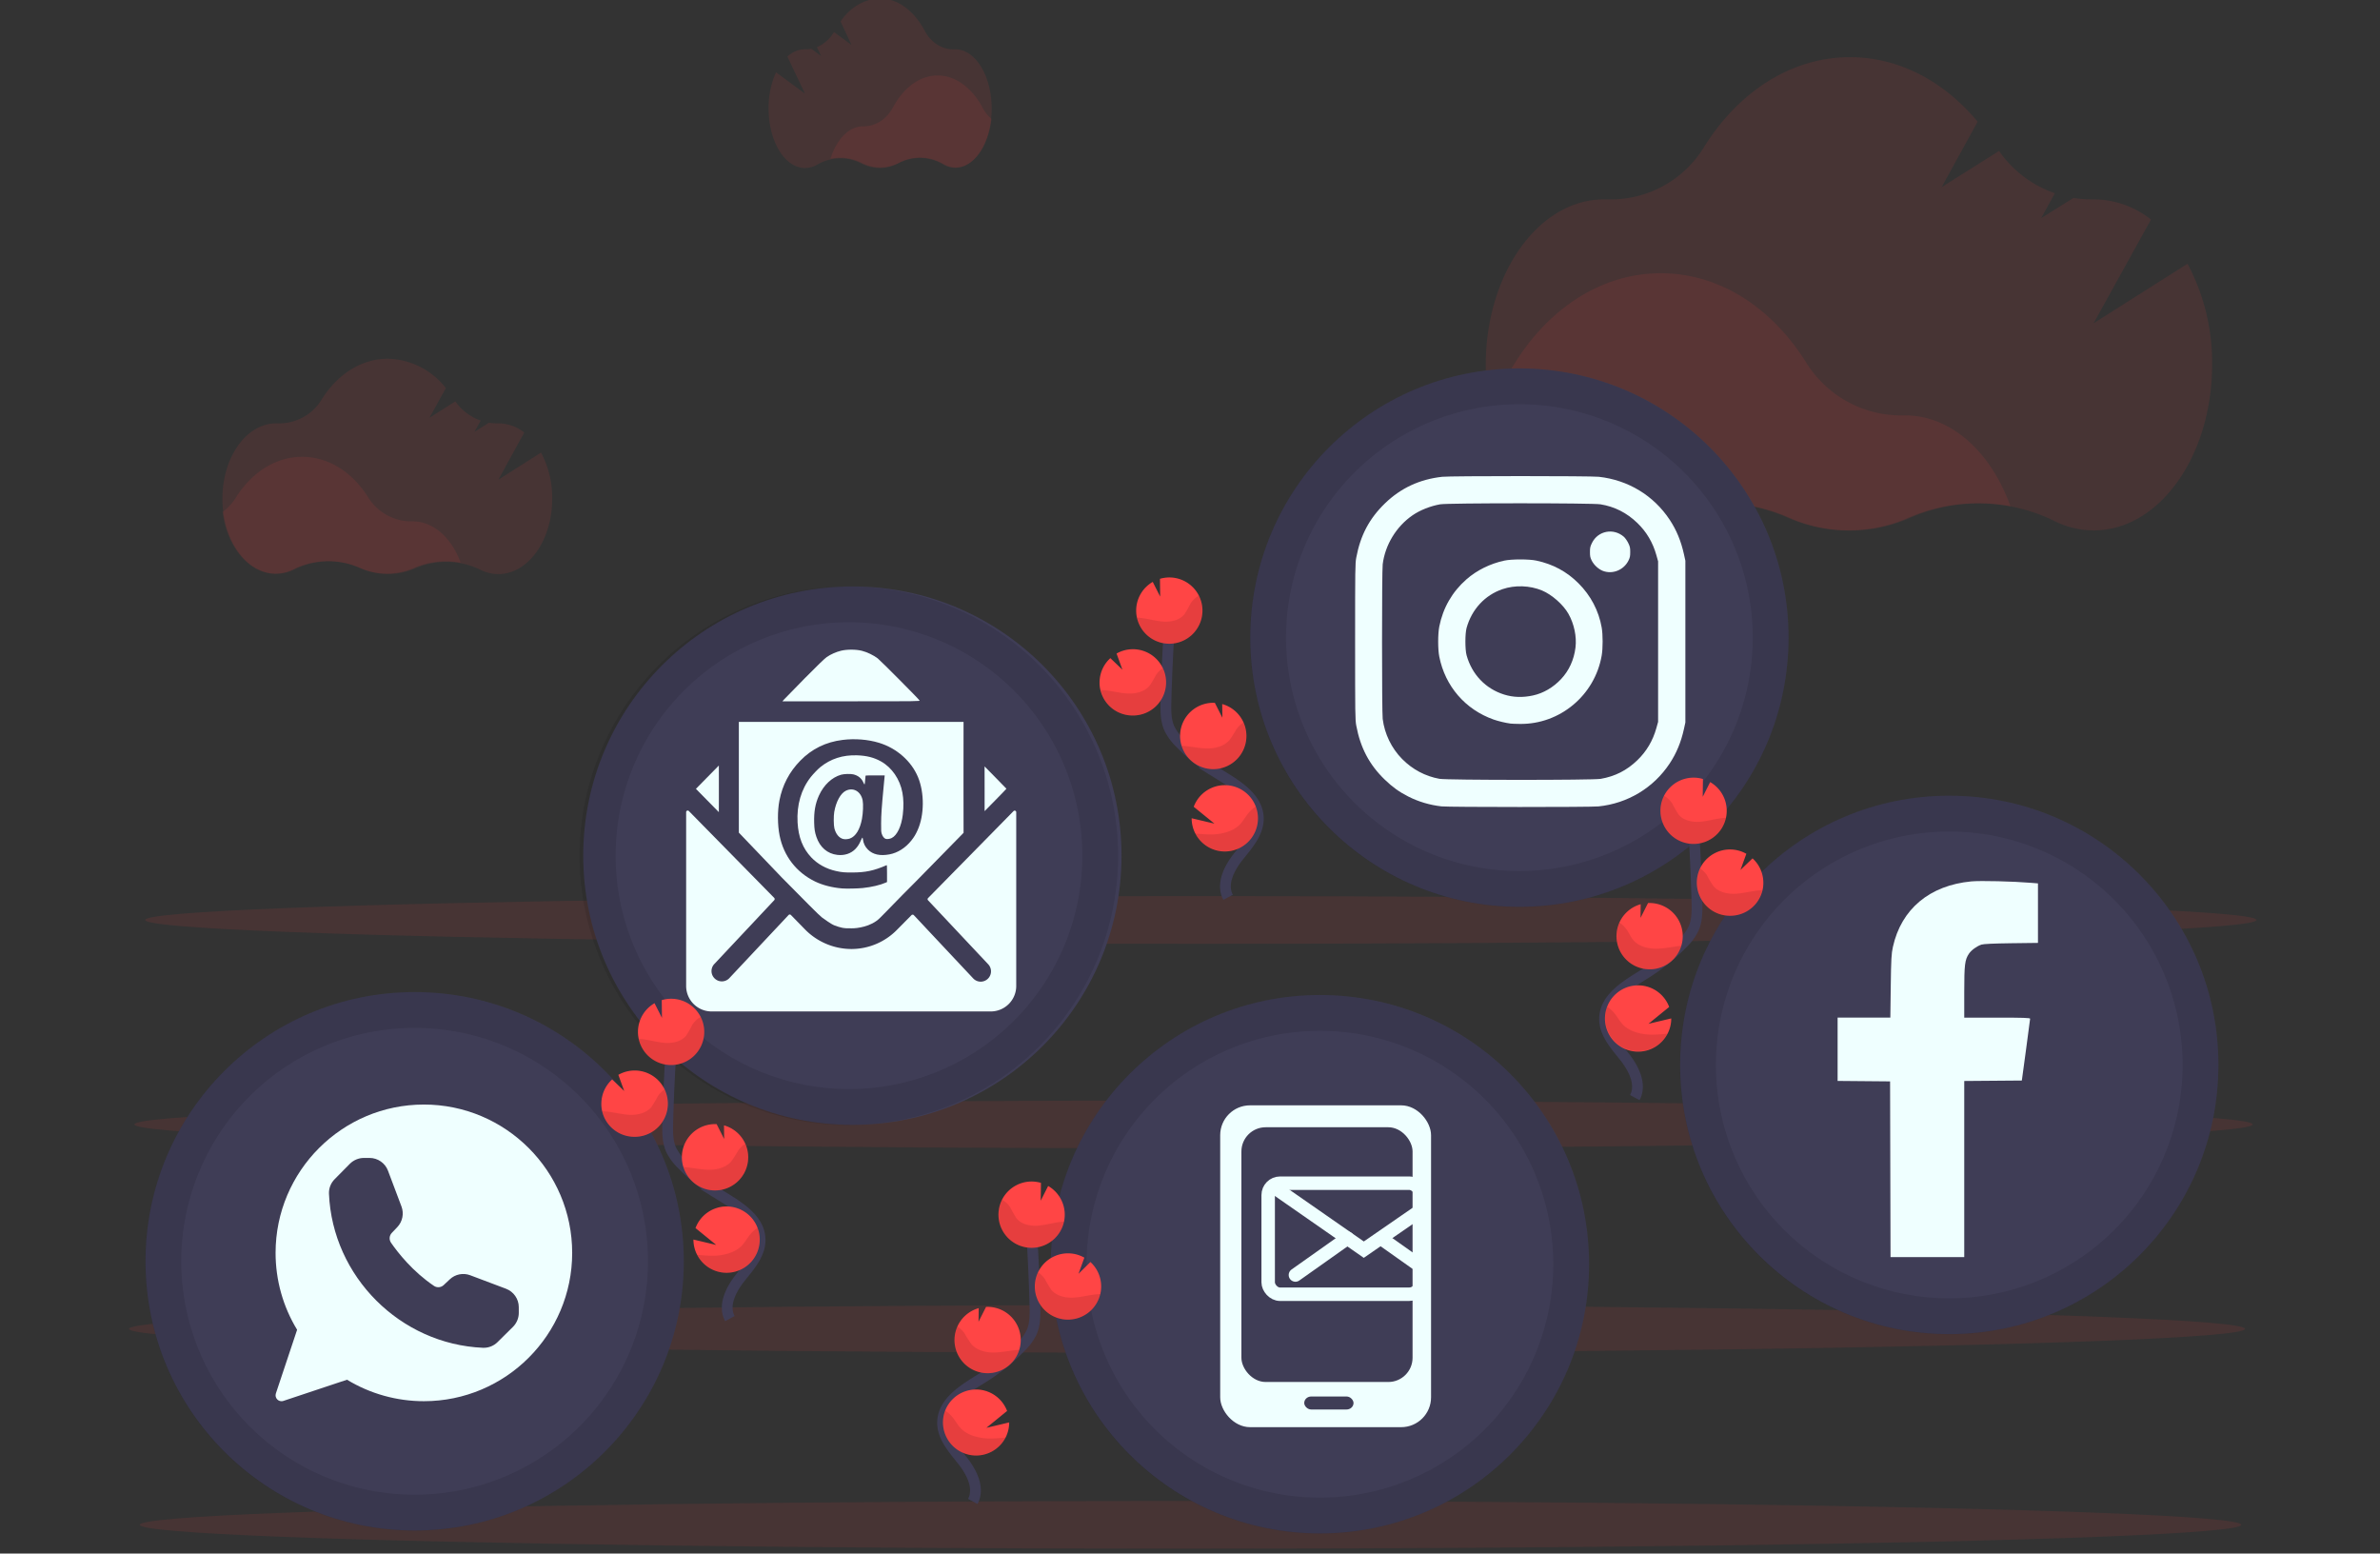 <?xml version="1.0" encoding="UTF-8" standalone="no"?>
<svg
   xmlns:dc="http://purl.org/dc/elements/1.1/"
   xmlns:cc="http://creativecommons.org/ns#"
   xmlns:rdf="http://www.w3.org/1999/02/22-rdf-syntax-ns#"
   xmlns:svg="http://www.w3.org/2000/svg"
   xmlns="http://www.w3.org/2000/svg"
   xmlns:xlink="http://www.w3.org/1999/xlink"
   xmlns:sodipodi="http://sodipodi.sourceforge.net/DTD/sodipodi-0.dtd"
   xmlns:inkscape="http://www.inkscape.org/namespaces/inkscape"
   width="932.627"
   height="608.636"
   data-name="Layer 1"
   version="1.1"
   viewBox="0 0 932.627 608.636"
   id="svg157"
   sodipodi:docname="H2.svg"
   inkscape:version="0.92.5 (2060ec1f9f, 2020-04-08)">
  <rect x="0" y="0" width="932.627" height="608.636" fill="#333333" stroke="none"/>
  <sodipodi:namedview
     pagecolor="#ffffff"
     bordercolor="#666666"
     borderopacity="1"
     objecttolerance="10"
     gridtolerance="10"
     guidetolerance="10"
     inkscape:pageopacity="0"
     inkscape:pageshadow="2"
     inkscape:window-width="1360"
     inkscape:window-height="705"
     id="namedview159"
     showgrid="false"
     inkscape:zoom="0.52009205"
     inkscape:cx="283.85842"
     inkscape:cy="327.2659"
     inkscape:window-x="1358"
     inkscape:window-y="-8"
     inkscape:window-maximized="1"
     inkscape:current-layer="g118" />
  <defs
     id="defs15">
    <linearGradient
       id="deacd444-d5db-4c24-9492-02e57292be3c"
       x1="675.05"
       x2="675.05"
       y1="606.02"
       y2="240.27"
       gradientUnits="userSpaceOnUse">
      <stop
         stop-color="gray"
         stop-opacity=".25"
         offset="0"
         id="stop4" />
      <stop
         stop-color="gray"
         stop-opacity=".12"
         offset=".54"
         id="stop6" />
      <stop
         stop-color="gray"
         stop-opacity=".1"
         offset="1"
         id="stop8" />
    </linearGradient>
    <linearGradient
       id="a1de9c2c-a914-4f57-a703-6b671b828453"
       x1="473.94"
       x2="473.94"
       y1="635.65"
       y2="301.65"
       gradientTransform="translate(-82,-130)"
       xlink:href="#deacd444-d5db-4c24-9492-02e57292be3c" />
    <linearGradient
       id="33ead0d0-8f65-4117-bca2-44ecb419ecb0"
       x1="363.44"
       x2="363.44"
       y1="662.65"
       y2="401.65"
       gradientTransform="translate(-82,-130)"
       xlink:href="#deacd444-d5db-4c24-9492-02e57292be3c" />
    <linearGradient
       id="9a5964b5-9011-4675-8f60-8033350848c0"
       x1="849.68"
       x2="849.68"
       y1="703.66"
       y2="385.5"
       gradientTransform="translate(-82,-130)"
       xlink:href="#deacd444-d5db-4c24-9492-02e57292be3c" />
    <linearGradient
       id="linearGradient949"
       x1="675.05"
       x2="675.05"
       y1="606.02"
       y2="240.27"
       gradientTransform="translate(-82,-130)"
       gradientUnits="userSpaceOnUse"
       xlink:href="#deacd444-d5db-4c24-9492-02e57292be3c" />
    <clipPath
       id="a-4-8-9-3-1">
      <rect
         y="0"
         x="0"
         width="91"
         height="100.34"
         id="rect4" />
    </clipPath>
    <clipPath
       id="a-7">
      <rect
         y="0"
         x="0"
         width="91"
         height="100.34"
         id="rect7" />
    </clipPath>
    <clipPath
       id="a">
      <rect
         y="0"
         x="0"
         width="91"
         height="100.34"
         id="rect4-7" />
    </clipPath>
    <linearGradient
       id="linearGradient3845-5-3"
       x1="507.95"
       x2="507.95"
       y1="790.48"
       y2="154.92"
       gradientTransform="matrix(0.418,0,0,0.418,-1606.7,-511.92)"
       gradientUnits="userSpaceOnUse">
      <stop
         stop-color="gray"
         stop-opacity=".25"
         offset="0"
         id="stop4-0" />
      <stop
         stop-color="gray"
         stop-opacity=".12"
         offset=".535"
         id="stop6-8" />
      <stop
         stop-color="gray"
         stop-opacity=".1"
         offset="1"
         id="stop8-9" />
    </linearGradient>
    <clipPath
       id="clipEmfPath1-9">
      <path
         inkscape:connector-curvature="0"
         d="M 0,0 H 158.56 V 180.64 H 0 Z"
         id="path4" />
    </clipPath>
    <clipPath
       id="clipPath1062">
      <path
         inkscape:connector-curvature="0"
         d="M 0,0 H 158.56 V 180.64 H 0 Z"
         id="path1060" />
    </clipPath>
  </defs>
  <title
     id="title17">web_devices</title>
  <g
     transform="matrix(1.179,0,0,1.179,89.841,-250.181)"
     style="fill:#ffb8b8"
     id="g18" />
  <g
     transform="matrix(0,-0.777,-0.777,0,308.029,338.523)"
     id="g32">
    <g
       transform="matrix(0,-2.122,-2.122,0,2176.623,-25.934)"
       id="g289">
      <g
         transform="translate(1562.5,1350)"
         id="g287">
        <g
           id="g2481"
           transform="matrix(1.056,0,0,1.056,-65.246,25.964)">
          <g
             id="g14"
             style="fill:#ff4545"
             transform="matrix(0.606,0,0,0.606,-1578.517,-526.84)">
            <ellipse
               id="ellipse6"
               ry="8.86"
               rx="392.93"
               cy="494.68"
               cx="394.93"
               style="opacity:0.1;stroke-width:0.847" />
            <ellipse
               id="ellipse8"
               ry="8.86"
               rx="390.23"
               cy="567.43"
               cx="396.23"
               style="opacity:0.1;stroke-width:0.844" />
            <ellipse
               id="ellipse10"
               ry="8.86"
               rx="392.06"
               cy="342.85"
               cx="400.06"
               style="opacity:0.1;stroke-width:0.846" />
            <ellipse
               id="ellipse12"
               ry="8.86"
               rx="393.35"
               cy="418.76"
               cx="397.35"
               style="opacity:0.1;stroke-width:0.847" />
          </g>
          <g
             id="g20"
             transform="matrix(2.153,0,0,2.153,-2895.19,-653.113)"
             style="fill:#ff4545">
            <path
               id="path16"
               d="m 808.79,111.92 a 18.3,18.3 0 0 0 -10.6,1.16 15.65,15.65 0 0 1 -12.74,0 17.88,17.88 0 0 0 -15,0.29 9.24,9.24 0 0 1 -4.31,1.08 c -6.08,0 -11.13,-6.12 -12.18,-14.19 a 11.88,11.88 0 0 0 3,-3.27 c 3.56,-5.74 9.07,-9.43 15.27,-9.43 6.2,0 11.64,3.64 15.2,9.32 a 11.68,11.68 0 0 0 10.09,5.54 h 0.16 c 4.89,-0.05 9.08,3.83 11.11,9.5 z"
               inkscape:connector-curvature="0"
               style="opacity:0.1" />
            <path
               id="path18"
               d="m 827.3,86.569 -9.82,6.22 6,-10.84 a 9.7,9.7 0 0 0 -5.94,-2.11 h -0.16 a 11.35,11.35 0 0 1 -2,-0.15 l -3.38,2.11 1.43,-2.6 a 11.79,11.79 0 0 1 -5.83,-4.42 l -6,3.78 3.76,-6.84 c -3.48,-4.18 -8.18,-6.74 -13.34,-6.74 -6.2,0 -11.71,3.68 -15.28,9.42 a 11.41,11.41 0 0 1 -10.09,5.44 h -0.33 c -6.84,0 -12.38,7.75 -12.38,17.31 0,9.56 5.54,17.32 12.38,17.32 a 9.39,9.39 0 0 0 4.31,-1.08 17.86,17.86 0 0 1 15,-0.3 15.55,15.55 0 0 0 12.74,0 17.92,17.92 0 0 1 14.86,0.29 9.3,9.3 0 0 0 4.26,1.06 c 6.84,0 12.38,-7.76 12.38,-17.32 a 21.93,21.93 0 0 0 -2.57,-10.55 z"
               inkscape:connector-curvature="0"
               style="opacity:0.1" />
          </g>
          <g
             id="g26"
             transform="matrix(1.397,0,0,1.397,-2049.258,-548.264)"
             style="fill:#ff4545">
            <path
               id="path22"
               d="m 391.26,106.51 a 12.84,12.84 0 0 0 -7.43,0.81 10.92,10.92 0 0 1 -8.91,0 12.48,12.48 0 0 0 -10.49,0.21 6.62,6.62 0 0 1 -3,0.75 c -4.25,0 -7.79,-4.28 -8.53,-9.93 a 8.32,8.32 0 0 0 2.13,-2.29 c 2.49,-4 6.35,-6.6 10.69,-6.6 4.34,0 8.15,2.55 10.64,6.52 a 8.19,8.19 0 0 0 7.07,3.88 h 0.11 c 3.36,-0.02 6.29,2.7 7.72,6.65 z"
               inkscape:connector-curvature="0"
               style="opacity:0.1" />
            <path
               id="path24"
               d="m 404.21,88.779 -6.87,4.36 4.17,-7.59 a 6.75,6.75 0 0 0 -4.15,-1.48 h -0.12 a 7.49,7.49 0 0 1 -1.42,-0.11 l -2.33,1.48 1,-1.82 a 8.3,8.3 0 0 1 -4.08,-3.09 l -4.17,2.64 2.64,-4.78 a 12.21,12.21 0 0 0 -9.34,-4.73 c -4.34,0 -8.2,2.58 -10.69,6.6 a 8,8 0 0 1 -7.07,3.81 h -0.23 c -4.79,0 -8.67,5.42 -8.67,12.12 0,6.7 3.88,12.12 8.67,12.12 a 6.5,6.5 0 0 0 3,-0.76 12.5,12.5 0 0 1 10.48,-0.2 11.1,11.1 0 0 0 4.49,1 11,11 0 0 0 4.43,-0.94 12.54,12.54 0 0 1 10.4,0.2 6.48,6.48 0 0 0 3,0.74 c 4.78,0 8.66,-5.43 8.66,-12.12 a 15.33,15.33 0 0 0 -1.8,-7.45 z"
               inkscape:connector-curvature="0"
               style="opacity:0.1" />
          </g>
          <g
             id="g32-1"
             transform="matrix(0.945,0,0,1.1,-1674.2,-693.752)"
             style="fill:#ff4545">
            <path
               id="path28"
               d="m 269.59,184.92 a 12.82,12.82 0 0 1 7.42,0.81 10.94,10.94 0 0 0 8.92,0 12.52,12.52 0 0 1 10.49,0.2 6.47,6.47 0 0 0 3,0.76 c 4.25,0 7.79,-4.29 8.52,-9.94 a 8.15,8.15 0 0 1 -2.12,-2.29 c -2.5,-4 -6.36,-6.59 -10.69,-6.59 -4.33,0 -8.15,2.54 -10.65,6.52 a 8.19,8.19 0 0 1 -7.06,3.88 h -0.11 c -3.37,0.02 -6.31,2.73 -7.72,6.65 z"
               inkscape:connector-curvature="0"
               style="opacity:0.1" />
            <path
               id="path30"
               d="m 256.63,167.22 6.88,4.36 -4.18,-7.58 a 6.79,6.79 0 0 1 4.16,-1.49 h 0.11 a 8.52,8.52 0 0 0 1.43,-0.1 l 2.33,1.47 -1,-1.81 a 8.29,8.29 0 0 0 4.07,-3.09 l 4.17,2.64 -2.6,-4.79 a 12.2,12.2 0 0 1 9.34,-4.72 c 4.33,0 8.2,2.58 10.69,6.6 a 8,8 0 0 0 7.06,3.81 h 0.24 c 4.78,0 8.66,5.43 8.66,12.12 0,6.69 -3.88,12.12 -8.66,12.12 a 6.49,6.49 0 0 1 -3,-0.75 12.48,12.48 0 0 0 -10.49,-0.21 10.86,10.86 0 0 1 -4.48,1 11,11 0 0 1 -4.44,-0.94 12.52,12.52 0 0 0 -10.39,0.2 6.48,6.48 0 0 1 -3,0.74 c -4.79,0 -8.67,-5.42 -8.67,-12.12 a 15.44,15.44 0 0 1 1.77,-7.46 z"
               inkscape:connector-curvature="0"
               style="opacity:0.1" />
          </g>
          <g
             id="g72"
             transform="matrix(0.606,0,0,0.606,-1054.473,-561.027)">
            <g
               id="g38"
               transform="translate(-1200.2,288.91)">
              <circle
                 id="circle34"
                 r="99.96"
                 cy="238.18"
                 cx="779.73"
                 style="fill:#3f3d56" />
              <path
                 id="path36"
                 d="m 831.73,300.86 a 100,100 0 1 0 99.95,99.95 100,100 0 0 0 -99.95,-99.95 z m 0,186.62 a 86.67,86.67 0 1 1 86.67,-86.67 86.67,86.67 0 0 1 -86.67,86.67 z"
                 transform="translate(-52,-162.63)"
                 inkscape:connector-curvature="0"
                 style="opacity:0.1" />
            </g>
            <g
               id="g70"
               transform="translate(-51.728,188.95)">
              <g
                 id="g46"
                 style="stroke-width:0">
                <rect
                   id="rect40"
                   style="fill:#efffff;paint-order:normal;fill-opacity:1"
                   rx="11.088"
                   height="119.5"
                   width="78.313"
                   y="279.14"
                   x="-405.78" />
                <rect
                   id="rect42"
                   style="fill:#3f3d56;paint-order:normal"
                   rx="9"
                   height="94.585"
                   width="63.565"
                   y="287.28"
                   x="-397.9" />
                <rect
                   id="rect44"
                   style="fill:#3f3d56;paint-order:normal"
                   rx="2.592"
                   height="4.831"
                   width="18.307"
                   y="387.25"
                   x="-374.57" />
              </g>
              <g
                 id="g60"
                 style="stroke:#efffff;stroke-width:5;stroke-opacity:1">
                <g
                   id="g58"
                   transform="translate(305.58,-299.98)"
                   style="fill:none;stroke:#efffff;stroke-width:5;stroke-opacity:1">
                  <rect
                     id="rect48"
                     style="stroke-linejoin:round;paint-order:normal;stroke:#efffff;stroke-opacity:1"
                     rx="4.41"
                     height="41.232"
                     width="56.781"
                     y="608.03"
                     x="-693.54" />
                  <g
                     id="g56"
                     style="stroke:#efffff;stroke-opacity:1">
                    <path
                       id="path50"
                       d="m -692.1,609 34.073,23.71 21.342,-14.731"
                       inkscape:connector-curvature="0"
                       style="stroke:#efffff;stroke-opacity:1" />
                    <path
                       id="path52"
                       d="m -683.42,642.12 19.301,-13.655"
                       inkscape:connector-curvature="0"
                       style="stroke-linecap:round;stroke:#efffff;stroke-opacity:1" />
                    <path
                       id="path54"
                       d="m -651.78,628.39 14.932,10.567"
                       inkscape:connector-curvature="0"
                       style="stroke:#efffff;stroke-opacity:1" />
                  </g>
                </g>
              </g>
              <flowRoot
                 id="flowRoot68"
                 xml:space="preserve"
                 style="font-size:40px;line-height:1.25;font-family:sans-serif;letter-spacing:0px;word-spacing:0px;fill:#000000"
                 word-spacing="0px"
                 letter-spacing="0px"
                 font-size="40px"
                 transform="translate(175.73,-56.947)"><flowRegion
                   id="flowRegion64"><rect
                     id="rect62"
                     height="176.78"
                     width="227.69"
                     y="-328.94"
                     x="-926.31" /></flowRegion><flowPara
                   id="flowPara66" /></flowRoot>            </g>
          </g>
          <g
             id="g96"
             transform="matrix(0.606,0,0,0.606,-1273.373,-511.801)">
            <g
               id="g78"
               transform="translate(-782.97,-95.854)">
              <circle
                 id="circle74"
                 r="99.96"
                 cy="390.01"
                 cx="550.08"
                 style="fill:#3f3d56" />
              <path
                 id="path76"
                 d="m 600.82,452.69 a 100,100 0 1 0 99.95,99.95 100,100 0 0 0 -99.95,-99.95 z m 0,186.62 a 86.67,86.67 0 1 1 86.67,-86.67 86.67,86.67 0 0 1 -86.67,86.67 z"
                 transform="translate(-52,-162.63)"
                 inkscape:connector-curvature="0"
                 style="opacity:0.1" />
            </g>
            <g
               id="g82"
               transform="matrix(1.06,0,0,1.06,-816.4,-103.77)">
              <path
                 id="path80"
                 d="M 658.93,522.44 629,552.89 a 0.54,0.54 0 0 0 0,0.78 L 650,576 a 3.62,3.62 0 0 1 -2.55,6.17 3.64,3.64 0 0 1 -2.56,-1.06 L 624,558.86 a 0.57,0.57 0 0 0 -0.8,0 l -5.09,5.14 a 22.37,22.37 0 0 1 -16,6.73 22.86,22.86 0 0 1 -16.28,-6.92 l -4.89,-5 a 0.57,0.57 0 0 0 -0.8,0 l -20.84,22.2 a 3.61,3.61 0 0 1 -5.11,0 3.6,3.6 0 0 1 0,-5.11 l 20.92,-22.28 a 0.6,0.6 0 0 0 0,-0.78 l -29.93,-30.45 a 0.55,0.55 0 0 0 -0.94,0.39 v 60.93 a 8.92,8.92 0 0 0 8.89,8.89 H 651 a 8.92,8.92 0 0 0 8.89,-8.89 v -60.88 a 0.55,0.55 0 0 0 -0.96,-0.39 z"
                 transform="translate(-52,-162.63)"
                 inkscape:connector-curvature="0"
                 style="fill:#efffff;fill-opacity:1" />
            </g>
            <g
               id="g90"
               style="fill:#efffff;fill-opacity:1">
              <path
                 id="path84"
                 style="paint-order:normal;fill:#efffff;fill-opacity:1"
                 d="m -239.42,320.1 c -1.389,-0.487 -3.936,-2.433 -4.798,-3.028 -0.861,-0.595 -6.896,-6.727 -14.874,-14.795 l -15.96,-16.673 v -41.107 h 83.451 l -0.02,23.408 0.027,17.762 -17.547,17.897 c -7.805,7.784 -9.9,10.133 -13.576,13.776 -3.281,3.251 -8.567,3.816 -10.385,3.788 -3.176,0.091 -4.204,-0.286 -6.318,-1.028 z"
                 inkscape:connector-curvature="0" />
              <path
                 id="path86"
                 style="paint-order:normal;fill:#efffff;fill-opacity:1"
                 d="m -183.78,269.32 -0.013,-8.305 4.044,4.108 c 2.224,2.26 4.056,4.139 4.07,4.177 0.014,0.038 -1.803,1.926 -4.038,4.196 l -4.064,4.128 z"
                 inkscape:connector-curvature="0" />
              <path
                 id="path88"
                 style="paint-order:normal;fill:#efffff;fill-opacity:1"
                 d="m -286.74,273.67 -4.256,-4.327 4.256,-4.328 4.256,-4.328 0.014,4.328 c 0.013,2.381 0.013,6.275 0,8.655 l -0.014,4.326 z"
                 inkscape:connector-curvature="0" />
            </g>
            <path
               id="path92"
               style="fill:#3f3d56;paint-order:normal"
               d="m -236.74,306.32 c -3.595,-0.291 -7.183,-1.211 -9.967,-2.555 -6.993,-3.377 -11.715,-9.493 -13.223,-17.127 -0.777,-3.931 -0.8,-9.111 -0.056,-12.958 1.105,-5.724 3.681,-10.636 7.77,-14.812 4.287,-4.38 9.504,-6.93 15.733,-7.693 4.564,-0.559 9.386,-0.173 13.5,1.08 6.538,1.992 12.004,6.801 14.46,12.723 2.438,5.879 2.377,14.122 -0.145,19.707 -0.727,1.608 -1.293,2.551 -2.295,3.818 -2.189,2.768 -5.095,4.609 -8.179,5.18 -3.487,0.645 -6.131,0.057 -7.961,-1.77 -1.078,-1.077 -1.698,-2.349 -1.869,-3.837 -0.041,-0.355 -0.123,-0.624 -0.19,-0.624 -0.065,0 -0.315,0.456 -0.556,1.013 -0.585,1.354 -1.154,2.257 -1.964,3.119 -1.673,1.779 -4.108,2.599 -6.793,2.288 -3.686,-0.427 -6.477,-2.828 -7.777,-6.689 -0.584,-1.734 -0.767,-2.894 -0.832,-5.276 -0.111,-4.099 0.423,-7.092 1.808,-10.129 1.765,-3.872 4.782,-6.705 8.162,-7.667 1.095,-0.311 3.455,-0.392 4.512,-0.154 1.777,0.4 3.066,1.409 3.75,2.936 0.201,0.449 0.404,0.817 0.45,0.817 0.047,0 0.11,-0.207 0.142,-0.461 0.083,-0.673 0.262,-2.54 0.262,-2.735 0,-0.147 0.423,-0.167 3.557,-0.167 h 3.557 l -0.379,3.986 c -0.758,7.975 -0.945,10.703 -0.952,13.912 -0.012,2.822 0.011,3.026 0.229,3.778 0.273,0.921 0.84,1.666 1.423,1.871 0.538,0.188 1.542,0.067 2.24,-0.271 2.036,-0.985 3.657,-4.39 4.162,-8.74 0.353,-3.043 0.306,-5.614 -0.149,-8.114 -0.906,-4.982 -3.909,-9.358 -7.976,-11.622 -2.594,-1.444 -5.266,-2.125 -8.829,-2.252 -5.298,-0.188 -9.834,1.268 -13.698,4.399 -0.885,0.717 -2.615,2.517 -3.509,3.649 -3.585,4.543 -5.287,10.389 -4.919,16.896 0.31,5.495 1.945,9.649 5.11,12.988 2.345,2.474 5.556,4.238 9.146,5.027 2.19,0.481 3.014,0.557 5.98,0.552 5.018,-0.009 8.094,-0.661 12.855,-2.726 0.101,-0.044 0.128,0.62 0.128,3.106 v 3.161 l -0.449,0.204 c -1.966,0.894 -5.319,1.685 -8.544,2.016 -1.979,0.203 -6.093,0.285 -7.721,0.153 z m 2.95,-18.538 c 2.139,-0.781 3.713,-3.341 4.454,-7.244 0.417,-2.196 0.543,-5.506 0.263,-6.918 -0.66,-3.338 -3.495,-4.947 -6.269,-3.557 -1.935,0.969 -3.632,4.079 -4.279,7.842 -0.269,1.564 -0.242,4.964 0.047,6.09 0.547,2.124 1.71,3.549 3.231,3.96 0.657,0.177 1.806,0.099 2.553,-0.173 z"
               inkscape:connector-curvature="0" />
            <path
               id="path94"
               style="fill:#efffff;paint-order:normal;fill-opacity:1"
               d="m -258.2,236.09 c 0.369,-0.413 3.819,-3.94 7.666,-7.838 4.433,-4.491 7.408,-7.364 8.123,-7.844 1.571,-1.056 3.443,-1.886 5.272,-2.338 2.194,-0.543 5.523,-0.54 7.743,0.007 1.927,0.475 4.368,1.644 5.922,2.838 1.014,0.779 14.93,14.765 15.522,15.601 0.224,0.316 -0.528,0.326 -25.344,0.326 h -25.575 z"
               inkscape:connector-curvature="0" />
          </g>
          <g
             id="g108"
             transform="matrix(0.606,0,0,0.606,-1296.881,-275.006)">
            <g
               id="g102"
               transform="translate(-1136.4,-184.16)">
              <circle
                 id="circle98"
                 r="99.96"
                 cy="238.18"
                 cx="779.73"
                 style="fill:#3f3d56" />
              <path
                 id="path100"
                 d="m 831.73,300.86 a 100,100 0 1 0 99.95,99.95 100,100 0 0 0 -99.95,-99.95 z m 0,186.62 a 86.67,86.67 0 1 1 86.67,-86.67 86.67,86.67 0 0 1 -86.67,86.67 z"
                 transform="translate(-52,-162.63)"
                 inkscape:connector-curvature="0"
                 style="opacity:0.1" />
            </g>
            <g
               id="g106"
               transform="matrix(2.203,0,0,2.203,-419.33,-15.201)">
              <path
                 id="path104"
                 d="m 30.001,5 c -13.79,0 -25,11.22 -25,25 0,4.59 1.25,9.06 3.63,12.96 l -3.58,10.73 c -0.12,0.36 -0.03,0.75 0.24,1.02 0.19,0.19 0.45,0.29 0.71,0.29 0.11,0 0.21,-0.01 0.32,-0.05 l 10.72,-3.57 c 3.91,2.37 8.38,3.62 12.96,3.62 13.79,0 25,-11.21 25,-25 0,-13.78 -11.21,-25 -25,-25 z m 16,35.12 c 0,0.87 -0.36,1.73 -0.98,2.35 l -2.6,2.57 c -0.62,0.62 -1.46,0.96 -2.32,0.96 h -0.13 c -13.97,-0.6 -25.37,-12 -25.97,-25.96 -0.04,-0.91 0.31,-1.81 0.96,-2.46 l 2.57,-2.6 c 0.62,-0.62 1.48,-0.98 2.36,-0.98 H 20.851 c 1.37,0 2.62,0.86 3.1,2.15 l 2.28,6.05 c 0.44,1.18 0.17,2.53 -0.7,3.45 l -0.94,0.99 c -0.43,0.45 -0.48,1.14 -0.13,1.65 1.16,1.68 3.64,4.85 7.26,7.29 0.5,0.33 1.18,0.27 1.62,-0.15 l 1.02,-0.96 c 0.91,-0.87 2.26,-1.14 3.44,-0.7 l 6.05,2.28 c 1.29,0.49 2.15,1.73 2.15,3.1 z"
                 inkscape:connector-curvature="0"
                 style="fill:#efffff;fill-opacity:1" />
            </g>
          </g>
          <g
             id="g118"
             transform="matrix(0.606,0,0,0.606,-1631.863,-575.337)">
            <g
               id="g114"
               transform="translate(-13.685,238.52)">
              <circle
                 id="circle110"
                 r="99.96"
                 cy="238.18"
                 cx="779.73"
                 style="fill:#3f3d56" />
              <path
                 id="path112"
                 d="m 831.73,300.86 a 100,100 0 1 0 99.95,99.95 100,100 0 0 0 -99.95,-99.95 z m 0,186.62 a 86.67,86.67 0 1 1 86.67,-86.67 86.67,86.67 0 0 1 -86.67,86.67 z"
                 transform="translate(-52,-162.63)"
                 inkscape:connector-curvature="0"
                 style="opacity:0.1" />
            </g>
            <path
               id="path116"
               style="fill:#efffff;paint-order:normal;fill-opacity:1"
               d="m 744.15,515.43 -0.082,-32.616 -19.489,-0.171 v -23.506 h 19.584 l 0.154,-11.677 c 0.133,-10.114 0.24,-12.066 0.797,-14.581 3.119,-14.069 13.649,-22.862 29.128,-24.322 3.374,-0.318 15.504,-0.027 22.252,0.534 l 2.497,0.208 v 22.092 l -9.905,0.124 c -6.472,0.081 -10.309,0.257 -11.069,0.507 -1.72,0.567 -3.737,2.026 -4.642,3.357 -1.541,2.268 -1.764,4.079 -1.764,14.323 v 9.435 h 12.241 c 9.585,0 12.238,0.087 12.227,0.403 -0.007,0.221 -0.703,5.476 -1.546,11.677 l -1.532,11.275 -21.39,0.17 v 65.384 h -27.378 z"
               inkscape:connector-curvature="0" />
          </g>
          <g
             id="g134"
             transform="matrix(0.606,0,0,0.606,-958.978,-876.31)">
            <g
               id="g124"
               transform="translate(-1283.7,576.52)">
              <circle
                 id="circle120"
                 r="99.96"
                 cy="238.18"
                 cx="779.73"
                 style="fill:#3f3d56" />
              <path
                 id="path122"
                 d="m 831.73,300.86 a 100,100 0 1 0 99.95,99.95 100,100 0 0 0 -99.95,-99.95 z m 0,186.62 a 86.67,86.67 0 1 1 86.67,-86.67 86.67,86.67 0 0 1 -86.67,86.67 z"
                 transform="translate(-52,-162.63)"
                 inkscape:connector-curvature="0"
                 style="opacity:0.1" />
            </g>
            <g
               id="g132"
               transform="matrix(1.841,0,0,1.841,133.08,-602.73)"
               style="fill:#ff4545">
              <path
                 id="path126"
                 style="paint-order:normal;fill:#efffff;fill-opacity:1"
                 d="m -347.8,787.26 c -1.014,-0.131 -2.481,-0.481 -3.438,-0.818 -5.71,-2.015 -9.774,-6.719 -10.959,-12.687 -0.298,-1.503 -0.298,-4.568 0.002,-6.076 0.744,-3.751 2.608,-6.99 5.465,-9.499 2.094,-1.84 4.768,-3.165 7.646,-3.791 1.465,-0.318 4.99,-0.32 6.471,-0.003 3.368,0.721 6.118,2.203 8.505,4.584 2.472,2.465 4.09,5.553 4.677,8.924 0.251,1.441 0.25,4.184 -0.002,5.64 -1.386,8.009 -8.419,13.891 -16.492,13.793 -0.825,-0.01 -1.669,-0.04 -1.875,-0.067 z m 4.52,-5.677 c 2.082,-0.455 4.021,-1.583 5.63,-3.277 1.615,-1.7 2.625,-3.9 2.93,-6.379 0.27,-2.2 -0.268,-4.769 -1.429,-6.821 -1.04,-1.837 -3.334,-3.862 -5.311,-4.688 -2.462,-1.028 -5.463,-1.131 -7.986,-0.273 -3.55,1.208 -6.204,4.074 -7.244,7.827 -0.319,1.152 -0.319,4.348 0,5.5 1.074,3.874 3.825,6.756 7.567,7.929 1.837,0.576 3.77,0.636 5.843,0.183 z"
                 inkscape:connector-curvature="0" />
              <path
                 id="path128"
                 style="paint-order:normal;fill:#efffff;fill-opacity:1"
                 d="m -329.2,756.46 c -0.879,-0.338 -1.82,-1.211 -2.25,-2.087 -0.295,-0.601 -0.35,-0.87 -0.35,-1.716 0,-0.882 0.05,-1.104 0.412,-1.841 1.209,-2.455 4.353,-3.055 6.434,-1.227 0.253,0.222 0.644,0.778 0.869,1.235 0.359,0.729 0.409,0.953 0.409,1.833 0,0.842 -0.055,1.115 -0.345,1.706 -0.947,1.929 -3.221,2.849 -5.179,2.097 z"
                 inkscape:connector-curvature="0" />
              <path
                 id="path130"
                 style="paint-order:normal;fill:#efffff;fill-opacity:1"
                 d="m -361.74,803.96 c -2.386,-0.273 -4.643,-0.943 -6.713,-1.993 -1.837,-0.932 -3.178,-1.896 -4.761,-3.424 -3.093,-2.986 -4.901,-6.419 -5.731,-10.88 -0.219,-1.176 -0.232,-2.176 -0.232,-16.938 0,-14.762 0.014,-15.761 0.232,-16.938 0.836,-4.494 2.641,-7.903 5.806,-10.96 3.192,-3.083 7.002,-4.847 11.55,-5.345 1.669,-0.183 29.911,-0.182 31.572,6.4e-4 5.924,0.652 11.064,3.769 14.308,8.679 1.365,2.065 2.286,4.295 2.868,6.938 l 0.289,1.312 v 32.625 l -0.289,1.312 c -0.581,2.643 -1.503,4.872 -2.868,6.938 -3.257,4.93 -8.472,8.076 -14.388,8.68 -1.571,0.161 -30.234,0.154 -31.643,-0.007 z m 32.077,-5.551 c 2.92,-0.502 5.283,-1.698 7.418,-3.756 1.858,-1.791 3.131,-3.942 3.845,-6.498 l 0.347,-1.243 v -32.375 L -318.4,753.294 c -0.714,-2.556 -1.987,-4.707 -3.845,-6.498 -2.133,-2.056 -4.588,-3.299 -7.433,-3.762 -1.678,-0.274 -30.765,-0.274 -32.333,-6.8e-4 -1.968,0.343 -4.069,1.178 -5.579,2.217 -3.267,2.248 -5.53,5.961 -6.021,9.878 -0.176,1.4 -0.176,29.792 0,31.192 0.38,3.03 1.787,5.926 3.934,8.094 2.077,2.098 4.665,3.47 7.519,3.986 1.522,0.275 30.9,0.283 32.495,0.009 z"
                 inkscape:connector-curvature="0" />
            </g>
          </g>
          <g
             id="g156"
             transform="matrix(0.606,0,0,0.606,-1745.265,-531.152)">
            <path
               id="path136"
               stroke-miterlimit="10"
               d="m 836.39,415.92 c 2.61,-4.83 -0.35,-10.76 -3.76,-15.07 -3.41,-4.31 -7.55,-8.79 -7.46,-14.29 0.12,-7.89 8.5,-12.55 15.2,-16.74 a 73.9,73.9 0 0 0 13.64,-11 19.93,19.93 0 0 0 4.2,-5.61 c 1.38,-3.09 1.34,-6.6 1.26,-10 q -0.44,-16.9 -1.67,-33.76"
               inkscape:connector-curvature="0"
               style="fill:none;stroke:#3f3d56;stroke-width:4;stroke-miterlimit:10" />
            <g
               id="g146"
               style="fill:#ff4545">
              <path
                 id="path138"
                 d="m 870.52,308.85 a 12.29,12.29 0 0 0 -6.14,-10.08 l -2.76,5.45 0.08,-6.6 a 12.08,12.08 0 0 0 -4.05,-0.49 12.31,12.31 0 1 0 12.87,11.72 z"
                 inkscape:connector-curvature="0" />
              <path
                 id="path140"
                 d="m 848.57,392.18 a 12.31,12.31 0 1 1 0.59,-9.92 l -7.69,6.26 8.46,-2 a 12.24,12.24 0 0 1 -1.36,5.66 z"
                 inkscape:connector-curvature="0" />
              <path
                 id="path142"
                 d="m 842.49,368.27 a 12.31,12.31 0 0 1 -3.91,-24.15 l -0.06,5.07 2.79,-5.51 a 12.32,12.32 0 0 1 12.87,11.73 12.3,12.3 0 0 1 -11.72,12.87 z"
                 inkscape:connector-curvature="0" />
              <path
                 id="path144"
                 d="m 872.37,348.39 a 12.31,12.31 0 1 1 5.45,-23 l -2.18,6 4.48,-4.3 a 12.24,12.24 0 0 1 4,8.5 11.88,11.88 0 0 1 -0.31,3.39 12.31,12.31 0 0 1 -11.44,9.41 z"
                 inkscape:connector-curvature="0" />
            </g>
            <path
               id="path148"
               d="m 868.87,312.13 c -2.84,0.32 -5.61,1.2 -8.46,1.38 -2.85,0.18 -6,-0.51 -7.79,-2.73 a 38.2,38.2 0 0 1 -2.27,-4 8.85,8.85 0 0 0 -3.1,-2.92 12.31,12.31 0 1 0 23,8.17 c -0.46,0.02 -0.92,0.05 -1.38,0.1 z"
               inkscape:connector-curvature="0"
               style="opacity:0.1" />
            <path
               id="path150"
               d="m 872.37,348.39 a 12.32,12.32 0 0 1 -11.71,-17.56 9.11,9.11 0 0 1 2.48,2.47 39.47,39.47 0 0 0 2.44,4.07 c 1.91,2.26 5.19,3 8.16,2.86 2.97,-0.14 5.84,-1 8.8,-1.25 0.41,0 0.83,-0.07 1.24,-0.08 a 12.31,12.31 0 0 1 -11.41,9.49 z"
               inkscape:connector-curvature="0"
               style="opacity:0.1" />
            <path
               id="path152"
               d="m 842.49,368.27 a 12.3,12.3 0 0 1 -11.81,-17.35 10.15,10.15 0 0 1 2.6,2.5 c 1,1.35 1.55,2.91 2.67,4.15 2.08,2.32 5.57,3.13 8.72,3.06 3.15,-0.07 6,-0.82 9,-1.05 a 12.31,12.31 0 0 1 -11.18,8.69 z"
               inkscape:connector-curvature="0"
               style="opacity:0.1" />
            <path
               id="path154"
               d="m 848.57,392.18 a 12.32,12.32 0 0 1 -22.45,-10 12.06,12.06 0 0 1 2.7,2.41 c 1.18,1.43 1.95,3 3.3,4.38 2.52,2.47 6.58,3.48 10.2,3.58 a 53.94,53.94 0 0 0 6.25,-0.37 z"
               inkscape:connector-curvature="0"
               style="opacity:0.1" />
          </g>
          <g
             id="g178"
             transform="matrix(0.606,0,0,0.606,-1721.145,-433.861)">
            <path
               id="path158"
               stroke-miterlimit="10"
               d="m 460.52,337.44 c -2.61,-4.83 0.35,-10.75 3.76,-15.06 3.41,-4.31 7.55,-8.8 7.46,-14.29 -0.12,-7.9 -8.5,-12.56 -15.2,-16.74 a 74,74 0 0 1 -13.64,-11 19.78,19.78 0 0 1 -4.2,-5.61 c -1.38,-3.09 -1.34,-6.6 -1.26,-10 q 0.45,-16.89 1.67,-33.76"
               inkscape:connector-curvature="0"
               style="fill:none;stroke:#3f3d56;stroke-width:4;stroke-miterlimit:10" />
            <g
               id="g168"
               style="fill:#ff4545">
              <path
                 id="path160"
                 d="m 426.39,230.41 a 12.3,12.3 0 0 1 6.14,-10.09 l 2.76,5.45 -0.08,-6.6 a 12.62,12.62 0 0 1 4.05,-0.49 12.31,12.31 0 1 1 -12.87,11.73 z"
                 inkscape:connector-curvature="0" />
              <path
                 id="path162"
                 d="m 448.34,313.73 a 12.31,12.31 0 1 0 -0.59,-9.91 l 7.69,6.26 -8.46,-2 a 12.24,12.24 0 0 0 1.36,5.65 z"
                 inkscape:connector-curvature="0" />
              <path
                 id="path164"
                 d="m 454.42,289.83 a 12.31,12.31 0 0 0 3.91,-24.15 l 0.06,5.07 -2.79,-5.52 a 12.31,12.31 0 0 0 -12.9,11.69 12.16,12.16 0 0 0 0.53,4.2 12.3,12.3 0 0 0 11.19,8.71 z"
                 inkscape:connector-curvature="0" />
              <path
                 id="path166"
                 d="m 424.54,269.92 a 12.31,12.31 0 1 0 -5.45,-23 l 2.18,6 -4.48,-4.29 a 12.21,12.21 0 0 0 -4,8.5 11.91,11.91 0 0 0 0.31,3.39 12.3,12.3 0 0 0 11.44,9.4 z"
                 inkscape:connector-curvature="0" />
            </g>
            <path
               id="path170"
               d="m 428.05,233.69 c 2.84,0.31 5.6,1.19 8.45,1.37 2.85,0.18 6,-0.51 7.79,-2.72 a 39.4,39.4 0 0 0 2.27,-4 8.79,8.79 0 0 1 3.11,-2.92 12.31,12.31 0 1 1 -23,8.17 c 0.45,0.01 0.91,0.05 1.38,0.1 z"
               inkscape:connector-curvature="0"
               style="opacity:0.1" />
            <path
               id="path172"
               d="m 424.54,269.92 a 12.32,12.32 0 0 0 11.71,-17.56 9.15,9.15 0 0 0 -2.48,2.48 41.72,41.72 0 0 1 -2.44,4.07 c -1.91,2.25 -5.19,3 -8.16,2.85 -2.97,-0.15 -5.84,-1 -8.8,-1.25 -0.41,0 -0.83,-0.06 -1.24,-0.07 a 12.3,12.3 0 0 0 11.41,9.48 z"
               inkscape:connector-curvature="0"
               style="opacity:0.1" />
            <path
               id="path174"
               d="m 454.42,289.83 a 12.3,12.3 0 0 0 11.81,-17.33 9.83,9.83 0 0 0 -2.6,2.5 41.23,41.23 0 0 1 -2.67,4.15 c -2.08,2.31 -5.57,3.13 -8.72,3 -3.15,-0.13 -6,-0.81 -9,-1 a 12.3,12.3 0 0 0 11.18,8.68 z"
               inkscape:connector-curvature="0"
               style="opacity:0.1" />
            <path
               id="path176"
               d="m 448.34,313.73 a 12.31,12.31 0 0 0 22.45,-10 11.82,11.82 0 0 0 -2.7,2.41 c -1.17,1.42 -2,3 -3.3,4.37 -2.52,2.47 -6.58,3.49 -10.2,3.58 a 53.94,53.94 0 0 1 -6.25,-0.36 z"
               inkscape:connector-curvature="0"
               style="opacity:0.1" />
          </g>
          <g
             id="g200"
             transform="matrix(0.606,0,0,0.606,-1609.016,-528.658)">
            <path
               id="path180"
               stroke-miterlimit="10"
               d="m 460.52,337.44 c -2.61,-4.83 0.35,-10.75 3.76,-15.06 3.41,-4.31 7.55,-8.8 7.46,-14.29 -0.12,-7.9 -8.5,-12.56 -15.2,-16.74 a 74,74 0 0 1 -13.64,-11 19.78,19.78 0 0 1 -4.2,-5.61 c -1.38,-3.09 -1.34,-6.6 -1.26,-10 q 0.45,-16.89 1.67,-33.76"
               inkscape:connector-curvature="0"
               style="fill:none;stroke:#3f3d56;stroke-width:4;stroke-miterlimit:10" />
            <g
               id="g190"
               style="fill:#ff4545">
              <path
                 id="path182"
                 d="m 426.39,230.41 a 12.3,12.3 0 0 1 6.14,-10.09 l 2.76,5.45 -0.08,-6.6 a 12.62,12.62 0 0 1 4.05,-0.49 12.31,12.31 0 1 1 -12.87,11.73 z"
                 inkscape:connector-curvature="0" />
              <path
                 id="path184"
                 d="m 448.34,313.73 a 12.31,12.31 0 1 0 -0.59,-9.91 l 7.69,6.26 -8.46,-2 a 12.24,12.24 0 0 0 1.36,5.65 z"
                 inkscape:connector-curvature="0" />
              <path
                 id="path186"
                 d="m 454.42,289.83 a 12.31,12.31 0 0 0 3.91,-24.15 l 0.06,5.07 -2.79,-5.52 a 12.31,12.31 0 0 0 -12.9,11.69 12.16,12.16 0 0 0 0.53,4.2 12.3,12.3 0 0 0 11.19,8.71 z"
                 inkscape:connector-curvature="0" />
              <path
                 id="path188"
                 d="m 424.54,269.92 a 12.31,12.31 0 1 0 -5.45,-23 l 2.18,6 -4.48,-4.29 a 12.21,12.21 0 0 0 -4,8.5 11.91,11.91 0 0 0 0.31,3.39 12.3,12.3 0 0 0 11.44,9.4 z"
                 inkscape:connector-curvature="0" />
            </g>
            <path
               id="path192"
               d="m 428.05,233.69 c 2.84,0.31 5.6,1.19 8.45,1.37 2.85,0.18 6,-0.51 7.79,-2.72 a 39.4,39.4 0 0 0 2.27,-4 8.79,8.79 0 0 1 3.11,-2.92 12.31,12.31 0 1 1 -23,8.17 c 0.45,0.01 0.91,0.05 1.38,0.1 z"
               inkscape:connector-curvature="0"
               style="opacity:0.1" />
            <path
               id="path194"
               d="m 424.54,269.92 a 12.32,12.32 0 0 0 11.71,-17.56 9.15,9.15 0 0 0 -2.48,2.48 41.72,41.72 0 0 1 -2.44,4.07 c -1.91,2.25 -5.19,3 -8.16,2.85 -2.97,-0.15 -5.84,-1 -8.8,-1.25 -0.41,0 -0.83,-0.06 -1.24,-0.07 a 12.3,12.3 0 0 0 11.41,9.48 z"
               inkscape:connector-curvature="0"
               style="opacity:0.1" />
            <path
               id="path196"
               d="m 454.42,289.83 a 12.3,12.3 0 0 0 11.81,-17.33 9.83,9.83 0 0 0 -2.6,2.5 41.23,41.23 0 0 1 -2.67,4.15 c -2.08,2.31 -5.57,3.13 -8.72,3 -3.15,-0.13 -6,-0.81 -9,-1 a 12.3,12.3 0 0 0 11.18,8.68 z"
               inkscape:connector-curvature="0"
               style="opacity:0.1" />
            <path
               id="path198"
               d="m 448.34,313.73 a 12.31,12.31 0 0 0 22.45,-10 11.82,11.82 0 0 0 -2.7,2.41 c -1.17,1.42 -2,3 -3.3,4.37 -2.52,2.47 -6.58,3.49 -10.2,3.58 a 53.94,53.94 0 0 1 -6.25,-0.36 z"
               inkscape:connector-curvature="0"
               style="opacity:0.1" />
          </g>
          <g
             id="g222"
             transform="matrix(0.606,0,0,0.606,-1420.316,-442.645)">
            <path
               id="path202"
               stroke-miterlimit="10"
               d="m 54.31,419.81 c 2.61,-4.84 -0.35,-10.76 -3.75,-15.07 -3.4,-4.31 -7.56,-8.82 -7.47,-14.29 0.13,-7.89 8.51,-12.56 15.2,-16.74 a 74.3,74.3 0 0 0 13.65,-11 20.13,20.13 0 0 0 4.19,-5.62 c 1.39,-3.08 1.35,-6.6 1.26,-10 Q 76.95,330.2 75.72,313.33"
               inkscape:connector-curvature="0"
               style="fill:none;stroke:#3f3d56;stroke-width:4;stroke-miterlimit:10" />
            <g
               id="g212"
               style="fill:#ff4545">
              <path
                 id="path204"
                 d="M 88.45,312.77 A 12.31,12.31 0 0 0 82.3,302.68 l -2.76,5.45 0.09,-6.6 a 12.31,12.31 0 1 0 8.82,11.24 z"
                 inkscape:connector-curvature="0" />
              <path
                 id="path206"
                 d="m 66.49,396.09 a 12.31,12.31 0 0 1 -23.24,-5 12,12 0 0 1 0.8,-5 12.32,12.32 0 0 1 23,0.13 l -7.69,6.26 8.46,-2 a 12.24,12.24 0 0 1 -1.33,5.61 z"
                 inkscape:connector-curvature="0" />
              <path
                 id="path208"
                 d="m 60.41,372.19 a 12.31,12.31 0 0 1 -3.9,-24.15 l -0.07,5.07 2.79,-5.52 a 12.313,12.313 0 1 1 1.15,24.6 z"
                 inkscape:connector-curvature="0" />
              <path
                 id="path210"
                 d="m 90.3,352.3 a 12.31,12.31 0 1 1 5.44,-23 l -2.17,6 4.43,-4.38 a 12.31,12.31 0 0 1 -7.74,21.37 z"
                 inkscape:connector-curvature="0" />
            </g>
            <path
               id="path214"
               d="m 86.79,316.05 c -2.84,0.31 -5.6,1.19 -8.46,1.37 -2.86,0.18 -6,-0.51 -7.78,-2.72 a 39.48,39.48 0 0 1 -2.28,-4 8.76,8.76 0 0 0 -3.1,-2.92 12.31,12.31 0 1 0 23,8.18 c -0.45,0.01 -0.92,0.04 -1.38,0.09 z"
               inkscape:connector-curvature="0"
               style="opacity:0.1" />
            <path
               id="path216"
               d="m 90.3,352.3 a 12.31,12.31 0 0 1 -11.71,-17.56 9.11,9.11 0 0 1 2.47,2.48 41.72,41.72 0 0 0 2.44,4.07 c 1.92,2.25 5.2,3 8.17,2.85 2.97,-0.15 5.84,-1 8.8,-1.25 0.41,0 0.82,-0.06 1.24,-0.07 A 12.31,12.31 0 0 1 90.3,352.3 Z"
               inkscape:connector-curvature="0"
               style="opacity:0.1" />
            <path
               id="path218"
               d="m 60.41,372.19 a 12.31,12.31 0 0 1 -11.81,-17.33 10,10 0 0 1 2.61,2.5 41.23,41.23 0 0 0 2.67,4.15 c 2.07,2.31 5.57,3.13 8.71,3 3.14,-0.13 6,-0.81 9,-1 a 12.33,12.33 0 0 1 -11.18,8.68 z"
               inkscape:connector-curvature="0"
               style="opacity:0.1" />
            <path
               id="path220"
               d="m 66.49,396.09 a 12.31,12.31 0 0 1 -23.24,-5 12,12 0 0 1 0.8,-5 12.29,12.29 0 0 1 2.7,2.41 c 1.17,1.42 1.94,3 3.3,4.37 2.51,2.47 6.58,3.49 10.19,3.58 a 51.7,51.7 0 0 0 6.25,-0.36 z"
               inkscape:connector-curvature="0"
               style="opacity:0.1" />
          </g>
        </g>
      </g>
    </g>
  </g>
</svg>
